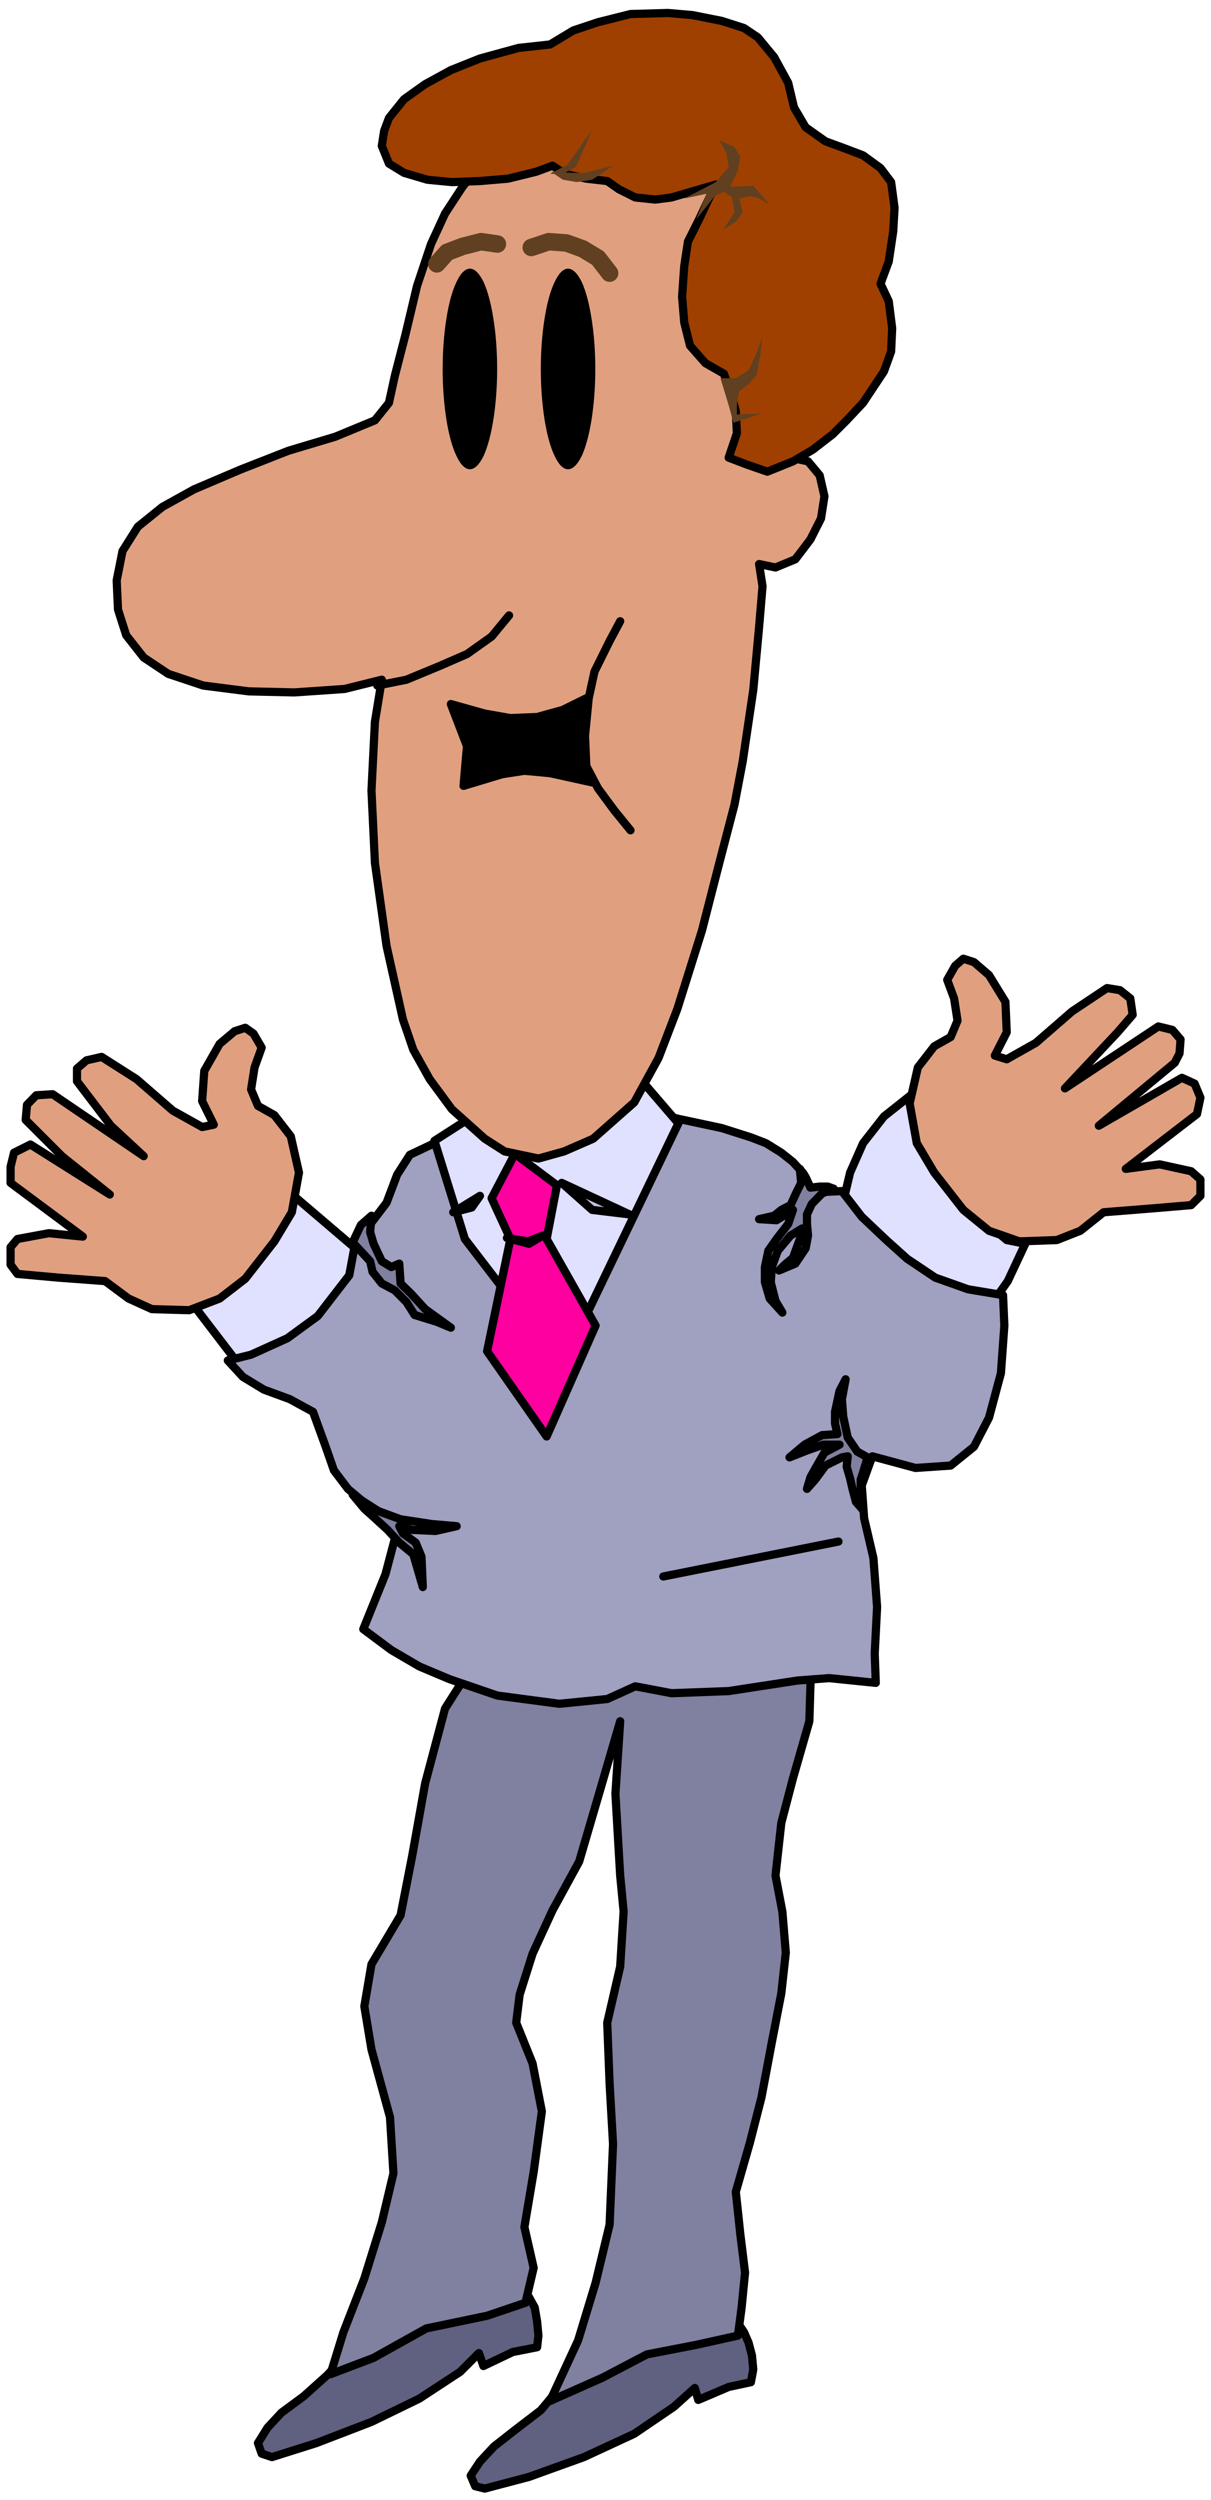 <?xml version="1.0" encoding="UTF-8" standalone="no"?>
<svg
   xmlns:ooo="http://xml.openoffice.org/svg/export"
   xmlns:dc="http://purl.org/dc/elements/1.1/"
   xmlns:cc="http://creativecommons.org/ns#"
   xmlns:rdf="http://www.w3.org/1999/02/22-rdf-syntax-ns#"
   xmlns:svg="http://www.w3.org/2000/svg"
   xmlns="http://www.w3.org/2000/svg"
   xmlns:sodipodi="http://sodipodi.sourceforge.net/DTD/sodipodi-0.dtd"
   xmlns:inkscape="http://www.inkscape.org/namespaces/inkscape"
   version="1.2"
   width="45.77mm"
   height="94.46mm"
   viewBox="0 0 4577 9446"
   preserveAspectRatio="xMidYMid"
   xml:space="preserve"
   id="svg173"
   sodipodi:docname="talk3.svg"
   style="fill-rule:evenodd;stroke-width:28.222;stroke-linejoin:round"
   inkscape:version="0.92.5 (2060ec1f9f, 2020-04-08)"><sodipodi:namedview
   pagecolor="#ffffff"
   bordercolor="#666666"
   borderopacity="1"
   objecttolerance="10"
   gridtolerance="10"
   guidetolerance="10"
   inkscape:pageopacity="0"
   inkscape:pageshadow="2"
   inkscape:window-width="664"
   inkscape:window-height="487"
   id="namedview175"
   showgrid="false"
   inkscape:zoom="0.2102413"
   inkscape:cx="86.513387"
   inkscape:cy="178.50708"
   inkscape:window-x="0"
   inkscape:window-y="0"
   inkscape:window-maximized="0"
   inkscape:current-layer="svg173" />
 <defs
   class="ClipPathGroup"
   id="defs8">
  <clipPath
   id="presentation_clip_path"
   clipPathUnits="userSpaceOnUse">
   <rect
   x="0"
   y="0"
   width="21000"
   height="29700"
   id="rect2" />
  </clipPath>
  <clipPath
   id="presentation_clip_path_shrink"
   clipPathUnits="userSpaceOnUse">
   <rect
   x="21"
   y="29"
   width="20958"
   height="29641"
   id="rect5" />
  </clipPath>
 </defs>
 <defs
   class="TextShapeIndex"
   id="defs12">
  <g
   ooo:slide="id1"
   ooo:id-list="id3"
   id="g10" />
 </defs>
 <defs
   class="EmbeddedBulletChars"
   id="defs44">
  <g
   id="bullet-char-template-57356"
   transform="matrix(4.8828125e-4,0,0,-4.8828125e-4,0,0)">
   <path
   d="M 580,1141 1163,571 580,0 -4,571 Z"
   id="path14"
   inkscape:connector-curvature="0" />
  </g>
  <g
   id="bullet-char-template-57354"
   transform="matrix(4.8828125e-4,0,0,-4.8828125e-4,0,0)">
   <path
   d="M 8,1128 H 1137 V 0 H 8 Z"
   id="path17"
   inkscape:connector-curvature="0" />
  </g>
  <g
   id="bullet-char-template-10146"
   transform="matrix(4.8828125e-4,0,0,-4.8828125e-4,0,0)">
   <path
   d="M 174,0 602,739 174,1481 1456,739 Z M 1358,739 309,1346 659,739 Z"
   id="path20"
   inkscape:connector-curvature="0" />
  </g>
  <g
   id="bullet-char-template-10132"
   transform="matrix(4.8828125e-4,0,0,-4.8828125e-4,0,0)">
   <path
   d="M 2015,739 1276,0 H 717 l 543,543 H 174 v 393 h 1086 l -543,545 h 557 z"
   id="path23"
   inkscape:connector-curvature="0" />
  </g>
  <g
   id="bullet-char-template-10007"
   transform="matrix(4.8828125e-4,0,0,-4.8828125e-4,0,0)">
   <path
   d="m 0,-2 c -7,16 -16,29 -25,39 l 381,530 c -94,256 -141,385 -141,387 0,25 13,38 40,38 9,0 21,-2 34,-5 21,4 42,12 65,25 l 27,-13 111,-251 280,301 64,-25 24,25 c 21,-10 41,-24 62,-43 C 886,937 835,863 770,784 769,783 710,716 594,584 L 774,223 c 0,-27 -21,-55 -63,-84 l 16,-20 C 717,90 699,76 672,76 641,76 570,178 457,381 L 164,-76 c -22,-34 -53,-51 -92,-51 -42,0 -63,17 -64,51 -7,9 -10,24 -10,44 0,9 1,19 2,30 z"
   id="path26"
   inkscape:connector-curvature="0" />
  </g>
  <g
   id="bullet-char-template-10004"
   transform="matrix(4.8828125e-4,0,0,-4.8828125e-4,0,0)">
   <path
   d="M 285,-33 C 182,-33 111,30 74,156 52,228 41,333 41,471 c 0,78 14,145 41,201 34,71 87,106 158,106 53,0 88,-31 106,-94 l 23,-176 c 8,-64 28,-97 59,-98 l 735,706 c 11,11 33,17 66,17 42,0 63,-15 63,-46 V 965 c 0,-36 -10,-64 -30,-84 L 442,47 C 390,-6 338,-33 285,-33 Z"
   id="path29"
   inkscape:connector-curvature="0" />
  </g>
  <g
   id="bullet-char-template-9679"
   transform="matrix(4.8828125e-4,0,0,-4.8828125e-4,0,0)">
   <path
   d="M 813,0 C 632,0 489,54 383,161 276,268 223,411 223,592 c 0,181 53,324 160,431 106,107 249,161 430,161 179,0 323,-54 432,-161 108,-107 162,-251 162,-431 0,-180 -54,-324 -162,-431 C 1136,54 992,0 813,0 Z"
   id="path32"
   inkscape:connector-curvature="0" />
  </g>
  <g
   id="bullet-char-template-8226"
   transform="matrix(4.8828125e-4,0,0,-4.8828125e-4,0,0)">
   <path
   d="m 346,457 c -73,0 -137,26 -191,78 -54,51 -81,114 -81,188 0,73 27,136 81,188 54,52 118,78 191,78 73,0 134,-26 185,-79 51,-51 77,-114 77,-187 0,-75 -25,-137 -76,-188 -50,-52 -112,-78 -186,-78 z"
   id="path35"
   inkscape:connector-curvature="0" />
  </g>
  <g
   id="bullet-char-template-8211"
   transform="matrix(4.8828125e-4,0,0,-4.8828125e-4,0,0)">
   <path
   d="M -4,459 H 1135 V 606 H -4 Z"
   id="path38"
   inkscape:connector-curvature="0" />
  </g>
  <g
   id="bullet-char-template-61548"
   transform="matrix(4.8828125e-4,0,0,-4.8828125e-4,0,0)">
   <path
   d="m 173,740 c 0,163 58,303 173,419 116,115 255,173 419,173 163,0 302,-58 418,-173 116,-116 174,-256 174,-419 0,-163 -58,-303 -174,-418 C 1067,206 928,148 765,148 601,148 462,206 346,322 231,437 173,577 173,740 Z"
   id="path41"
   inkscape:connector-curvature="0" />
  </g>
 </defs>
 <g
   id="g49"
   transform="translate(-8211,-10127)">
  <g
   id="id2"
   class="Master_Slide">
   <g
   id="bg-id2"
   class="Background" />
   <g
   id="bo-id2"
   class="BackgroundObjects" />
  </g>
 </g>
 <g
   class="SlideGroup"
   id="g171"
   transform="translate(-8211,-10127)">
  <g
   id="g169">
   <g
   id="container-id1">
    <g
   id="id1"
   class="Slide"
   clip-path="url(#presentation_clip_path)">
     <g
   class="Page"
   id="g165">
      <g
   class="Graphic"
   id="g163">
       <g
   id="id3">
        <rect
   class="BoundingBox"
   x="8211"
   y="10127"
   width="4577"
   height="9446"
   id="rect51"
   style="fill:none;stroke:none" />
        <defs
   id="defs56">
         <clipPath
   id="clip_path_1"
   clipPathUnits="userSpaceOnUse">
          <path
   d="m 8215,10140 h 4563 v 9419 H 8215 Z"
   id="path53"
   inkscape:connector-curvature="0" />
         </clipPath>
        </defs>
        <g
   clip-path="url(#clip_path_1)"
   id="g160">
         <path
   d="m 10616,18991 -39,57 -62,35 -93,27 -101,44 -66,79 -98,75 -79,62 -53,57 -35,53 17,40 36,9 167,-44 208,-75 190,-88 150,-102 79,-71 13,45 115,-49 84,-18 9,-48 -5,-53 -13,-49 -17,-39 -36,-53 -53,48 -84,22 -101,9 z"
   id="path58"
   inkscape:connector-curvature="0"
   style="fill:#606080;stroke:none" />
         <path
   d="m 10616,18991 -39,57 -62,35 -93,27 -101,44 -66,79 -98,75 -79,62 -53,57 -35,53 17,40 36,9 167,-44 208,-75 190,-88 150,-102 79,-71 13,45 115,-49 84,-18 9,-48 -5,-53 -13,-49 -17,-39 -36,-53 -53,48 -84,22 -101,9 z"
   id="path60"
   inkscape:connector-curvature="0"
   style="fill:none;stroke:#000000;stroke-width:31;stroke-linecap:round;stroke-linejoin:round" />
         <path
   d="m 9804,18858 -35,58 -57,39 -93,22 -102,49 -70,75 -88,79 -84,62 -53,57 -36,58 14,40 39,13 168,-53 208,-80 181,-88 154,-101 71,-71 17,49 111,-53 92,-18 5,-44 -5,-53 -9,-53 -22,-40 -30,-53 -58,49 -88,22 -93,13 z"
   id="path62"
   inkscape:connector-curvature="0"
   style="fill:#606080;stroke:none" />
         <path
   d="m 9804,18858 -35,58 -57,39 -93,22 -102,49 -70,75 -88,79 -84,62 -53,57 -36,58 14,40 39,13 168,-53 208,-80 181,-88 154,-101 71,-71 17,49 111,-53 92,-18 5,-44 -5,-53 -9,-53 -22,-40 -30,-53 -58,49 -88,22 -93,13 z"
   id="path64"
   inkscape:connector-curvature="0"
   style="fill:none;stroke:#000000;stroke-width:31;stroke-linecap:round;stroke-linejoin:round" />
         <path
   d="m 10087,16277 -194,305 -75,282 -49,274 -44,225 -110,185 -27,159 27,163 70,256 13,212 -44,185 -66,212 -79,203 -49,159 163,-62 199,-111 230,-48 145,-49 31,-132 -35,-154 35,-208 31,-229 -35,-181 -62,-154 13,-106 49,-155 75,-163 101,-185 75,-256 80,-274 -18,274 18,309 13,136 -13,208 -49,212 9,229 13,229 -13,305 -53,220 -66,217 -106,229 198,-88 168,-88 186,-36 158,-35 14,-106 13,-132 -18,-146 -17,-159 53,-185 44,-172 39,-207 36,-186 17,-154 -13,-155 -26,-136 22,-199 44,-168 62,-216 13,-428 -1055,137 z"
   id="path66"
   inkscape:connector-curvature="0"
   style="fill:#8080a0;stroke:none" />
         <path
   d="m 10087,16277 -194,305 -75,282 -49,274 -44,225 -110,185 -27,159 27,163 70,256 13,212 -44,185 -66,212 -79,203 -49,159 163,-62 199,-111 230,-48 145,-49 31,-132 -35,-154 35,-208 31,-229 -35,-181 -62,-154 13,-106 49,-155 75,-163 101,-185 75,-256 80,-274 -18,274 18,309 13,136 -13,208 -49,212 9,229 13,229 -13,305 -53,220 -66,217 -106,229 198,-88 168,-88 186,-36 158,-35 14,-106 13,-132 -18,-146 -17,-159 53,-185 44,-172 39,-207 36,-186 17,-154 -13,-155 -26,-136 22,-199 44,-168 62,-216 13,-428 -1055,137 z"
   id="path68"
   inkscape:connector-curvature="0"
   style="fill:none;stroke:#000000;stroke-width:31;stroke-linecap:round;stroke-linejoin:round" />
         <path
   d="m 11380,14742 44,-185 49,-111 79,-101 106,-84 27,146 61,123 124,159 146,123 70,14 -66,141 -75,106 -212,-84 z"
   id="path70"
   inkscape:connector-curvature="0"
   style="fill:#e0e0ff;stroke:none" />
         <path
   d="m 11380,14742 44,-185 49,-111 79,-101 106,-84 27,146 61,123 124,159 146,123 70,14 -66,141 -75,106 -212,-84 z"
   id="path72"
   inkscape:connector-curvature="0"
   style="fill:none;stroke:#000000;stroke-width:31;stroke-linecap:round;stroke-linejoin:round" />
         <path
   d="m 8944,15060 189,247 173,-36 154,-101 155,-110 22,-146 -305,-260 -172,185 z"
   id="path74"
   inkscape:connector-curvature="0"
   style="fill:#e0e0ff;stroke:none" />
         <path
   d="m 8944,15060 189,247 173,-36 154,-101 155,-110 22,-146 -305,-260 -172,185 z"
   id="path76"
   inkscape:connector-curvature="0"
   style="fill:none;stroke:#000000;stroke-width:31;stroke-linecap:round;stroke-linejoin:round" />
         <path
   d="m 10365,14248 410,106 164,35 110,35 57,22 58,36 44,35 40,44 35,71 110,-5 75,97 93,88 79,71 106,71 124,44 132,22 5,115 -13,180 -45,168 -57,110 -88,71 -133,9 -163,-44 -40,110 9,124 35,150 14,185 -9,176 4,111 -176,-18 -119,9 -261,40 -216,8 -137,-26 -106,48 -181,18 -234,-31 -181,-62 -114,-48 -106,-62 -106,-79 84,-208 44,-167 -97,-80 -89,-75 -53,-70 -31,-89 -48,-132 -88,-48 -98,-36 -79,-48 -57,-62 88,-22 137,-62 115,-84 119,-154 22,-119 62,-80 57,-75 40,-106 48,-75 93,-44 h 101 l 124,-123 z"
   id="path78"
   inkscape:connector-curvature="0"
   style="fill:#a0a0c0;stroke:none" />
         <path
   d="m 10365,14248 410,106 164,35 110,35 57,22 58,36 44,35 40,44 35,71 110,-5 75,97 93,88 79,71 106,71 124,44 132,22 5,115 -13,180 -45,168 -57,110 -88,71 -133,9 -163,-44 -40,110 9,124 35,150 14,185 -9,176 4,111 -176,-18 -119,9 -261,40 -216,8 -137,-26 -106,48 -181,18 -234,-31 -181,-62 -114,-48 -106,-62 -106,-79 84,-208 44,-167 -97,-80 -89,-75 -53,-70 -31,-89 -48,-132 -88,-48 -98,-36 -79,-48 -57,-62 88,-22 137,-62 115,-84 119,-154 22,-119 62,-80 57,-75 40,-106 48,-75 93,-44 h 101 l 124,-123 z"
   id="path80"
   inkscape:connector-curvature="0"
   style="fill:none;stroke:#000000;stroke-width:31;stroke-linecap:round;stroke-linejoin:round" />
         <path
   d="m 9248,14340 62,80 31,137 -27,150 -66,110 -110,141 -97,75 -115,44 -141,-4 -88,-40 -89,-66 -176,-13 -155,-14 -26,-35 v -66 l 26,-31 119,-22 128,13 -273,-203 v -61 l 13,-53 62,-31 300,189 -181,-145 -137,-137 5,-57 35,-36 62,-4 344,234 -124,-115 -128,-168 v -48 l 36,-31 57,-13 132,84 137,119 111,62 44,-9 -44,-89 8,-114 58,-102 57,-48 40,-13 31,22 31,53 -27,75 -13,83 26,62 z"
   id="path82"
   inkscape:connector-curvature="0"
   style="fill:#e0a080;stroke:none" />
         <path
   d="m 9248,14340 62,80 31,137 -27,150 -66,110 -110,141 -97,75 -115,44 -141,-4 -88,-40 -89,-66 -176,-13 -155,-14 -26,-35 v -66 l 26,-31 119,-22 128,13 -273,-203 v -61 l 13,-53 62,-31 300,189 -181,-145 -137,-137 5,-57 35,-36 62,-4 344,234 -124,-115 -128,-168 v -48 l 36,-31 57,-13 132,84 137,119 111,62 44,-9 -44,-89 8,-114 58,-102 57,-48 40,-13 31,22 31,53 -27,75 -13,83 26,62 z"
   id="path84"
   inkscape:connector-curvature="0"
   style="fill:none;stroke:#000000;stroke-width:31;stroke-linecap:round;stroke-linejoin:round" />
         <path
   d="m 10718,16083 662,-132"
   id="path86"
   inkscape:connector-curvature="0"
   style="fill:none;stroke:#000000;stroke-width:31;stroke-linecap:round;stroke-linejoin:round" />
         <path
   d="m 10113,14270 -260,167 115,371 335,437 124,-150 348,-724 -159,-185 -264,185 z"
   id="path88"
   inkscape:connector-curvature="0"
   style="fill:#e0e0ff;stroke:none" />
         <path
   d="m 10113,14270 -260,167 115,371 335,437 124,-150 348,-724 -159,-185 -264,185 z"
   id="path90"
   inkscape:connector-curvature="0"
   style="fill:none;stroke:#000000;stroke-width:31;stroke-linecap:round;stroke-linejoin:round" />
         <path
   d="m 10334,14596 256,119 -141,-17 z"
   id="path92"
   inkscape:connector-curvature="0"
   style="fill:#c0c0e0;stroke:none" />
         <path
   d="m 10334,14596 256,119 -141,-17 z"
   id="path94"
   inkscape:connector-curvature="0"
   style="fill:none;stroke:#000000;stroke-width:31;stroke-linecap:round;stroke-linejoin:round" />
         <path
   d="m 10025,14645 -101,62 70,-18 z"
   id="path96"
   inkscape:connector-curvature="0"
   style="fill:#c0c0e0;stroke:none" />
         <path
   d="m 10025,14645 -101,62 70,-18 z"
   id="path98"
   inkscape:connector-curvature="0"
   style="fill:none;stroke:#000000;stroke-width:31;stroke-linecap:round;stroke-linejoin:round" />
         <path
   d="m 10157,14486 159,119 -39,203 185,327 -185,419 -225,-322 88,-424 -71,-154 z"
   id="path100"
   inkscape:connector-curvature="0"
   style="fill:#ff00a0;stroke:none" />
         <path
   d="m 10157,14486 159,119 -39,203 185,327 -185,419 -225,-322 88,-424 -71,-154 z"
   id="path102"
   inkscape:connector-curvature="0"
   style="fill:none;stroke:#000000;stroke-width:31;stroke-linecap:round;stroke-linejoin:round" />
         <path
   d="m 10127,14804 79,13 57,-22 -53,31 z"
   id="path104"
   inkscape:connector-curvature="0"
   style="fill:#e040a0;stroke:none" />
         <path
   d="m 10127,14804 79,13 57,-22 -53,31 z"
   id="path106"
   inkscape:connector-curvature="0"
   style="fill:none;stroke:#000000;stroke-width:31;stroke-linecap:round;stroke-linejoin:round" />
         <path
   d="m 9544,14821 66,71 9,40 35,44 49,26 44,44 31,49 84,26 53,22 -97,-70 -53,-58 -40,-39 -5,-75 -30,13 -36,-22 -31,-66 -13,-44 5,-62 -40,35 z"
   id="path108"
   inkscape:connector-curvature="0"
   style="fill:#8080a0;stroke:none" />
         <path
   d="m 9544,14821 66,71 9,40 35,44 49,26 44,44 31,49 84,26 53,22 -97,-70 -53,-58 -40,-39 -5,-75 -30,13 -36,-22 -31,-66 -13,-44 5,-62 -40,35 z"
   id="path110"
   inkscape:connector-curvature="0"
   style="fill:none;stroke:#000000;stroke-width:31;stroke-linecap:round;stroke-linejoin:round" />
         <path
   d="m 9544,15774 44,53 40,36 48,44 44,48 53,44 36,124 -5,-115 -22,-53 -48,-35 -14,-27 49,14 88,4 80,-18 -93,-8 -119,-18 -84,-31 z"
   id="path112"
   inkscape:connector-curvature="0"
   style="fill:#8080a0;stroke:none" />
         <path
   d="m 9544,15774 44,53 40,36 48,44 44,48 53,44 36,124 -5,-115 -22,-53 -48,-35 -14,-27 49,14 88,4 80,-18 -93,-8 -119,-18 -84,-31 z"
   id="path114"
   inkscape:connector-curvature="0"
   style="fill:none;stroke:#000000;stroke-width:31;stroke-linecap:round;stroke-linejoin:round" />
         <path
   d="m 11742,14080 -62,80 -31,136 27,150 66,111 110,141 97,79 115,40 141,-5 89,-35 88,-70 176,-14 155,-13 35,-35 v -62 l -35,-31 -119,-26 -128,17 269,-207 13,-62 -22,-53 -48,-22 -314,181 287,-238 18,-35 4,-53 -31,-36 -53,-13 -353,234 199,-212 57,-66 -9,-62 -39,-31 -49,-8 -132,88 -137,119 -110,62 -45,-14 45,-88 -5,-115 -62,-101 -57,-49 -40,-13 -31,27 -30,53 26,70 13,84 -26,62 z"
   id="path116"
   inkscape:connector-curvature="0"
   style="fill:#e0a080;stroke:none" />
         <path
   d="m 11742,14080 -62,80 -31,136 27,150 66,111 110,141 97,79 115,40 141,-5 89,-35 88,-70 176,-14 155,-13 35,-35 v -62 l -35,-31 -119,-26 -128,17 269,-207 13,-62 -22,-53 -48,-22 -314,181 287,-238 18,-35 4,-53 -31,-36 -53,-13 -353,234 199,-212 57,-66 -9,-62 -39,-31 -49,-8 -132,88 -137,119 -110,62 -45,-14 45,-88 -5,-115 -62,-101 -57,-49 -40,-13 -31,27 -30,53 26,70 13,84 -26,62 z"
   id="path118"
   inkscape:connector-curvature="0"
   style="fill:none;stroke:#000000;stroke-width:31;stroke-linecap:round;stroke-linejoin:round" />
         <path
   d="m 11234,14543 22,31 18,40 35,-4 h 31 l 22,8 -44,18 -39,40 -18,39 v 36 l 4,44 -9,48 -39,58 -62,26 22,-22 31,-26 31,-84 4,-27 -44,27 -48,57 -23,62 -4,57 18,71 26,44 -48,-53 -18,-62 v -57 l 13,-62 31,-44 44,-57 18,-53 -62,39 -66,-4 57,-13 27,-22 35,-18 22,-48 18,-36 z"
   id="path120"
   inkscape:connector-curvature="0"
   style="fill:#8080a0;stroke:none" />
         <path
   d="m 11234,14543 22,31 18,40 35,-4 h 31 l 22,8 -44,18 -39,40 -18,39 v 36 l 4,44 -9,48 -39,58 -62,26 22,-22 31,-26 31,-84 4,-27 -44,27 -48,57 -23,62 -4,57 18,71 26,44 -48,-53 -18,-62 v -57 l 13,-62 31,-44 44,-57 18,-53 -62,39 -66,-4 57,-13 27,-22 35,-18 22,-48 18,-36 z"
   id="path122"
   inkscape:connector-curvature="0"
   style="fill:none;stroke:#000000;stroke-width:31;stroke-linecap:round;stroke-linejoin:round" />
         <path
   d="m 11490,15633 -39,-22 -36,-53 -17,-79 -5,-66 14,-75 -23,44 -17,79 v 44 l 9,40 -58,4 -66,36 -57,48 66,-26 62,-22 h 61 l -57,30 -26,45 -27,48 -13,44 31,-35 39,-53 62,-31 22,-4 -4,39 13,45 9,39 13,49 27,31 -5,-44 -4,-36 v -35 l 9,-27 z"
   id="path124"
   inkscape:connector-curvature="0"
   style="fill:#8080a0;stroke:none" />
         <path
   d="m 11490,15633 -39,-22 -36,-53 -17,-79 -5,-66 14,-75 -23,44 -17,79 v 44 l 9,40 -58,4 -66,36 -57,48 66,-26 62,-22 h 61 l -57,30 -26,45 -27,48 -13,44 31,-35 39,-53 62,-31 22,-4 -4,39 13,45 9,39 13,49 27,31 -5,-44 -4,-36 v -35 l 9,-27 z"
   id="path126"
   inkscape:connector-curvature="0"
   style="fill:none;stroke:#000000;stroke-width:31;stroke-linecap:round;stroke-linejoin:round" />
         <path
   d="m 10131,10621 -172,212 -66,101 -53,115 -53,159 -44,185 -40,155 -22,101 -53,66 -150,62 -177,53 -181,71 -176,75 -119,66 -93,75 -58,92 -22,111 5,110 31,97 66,84 93,62 132,44 172,22 172,4 190,-13 141,-35 -26,159 -13,260 13,273 44,314 62,278 39,114 62,111 84,114 124,111 75,48 128,27 97,-27 110,-48 155,-137 92,-168 71,-185 93,-296 61,-238 62,-238 31,-163 40,-270 22,-238 13,-154 -13,-84 62,13 75,-31 57,-75 40,-79 13,-84 -18,-79 -44,-53 -66,-14 h -75 l 79,-176 49,-269 13,-296 -13,-335 -207,-234 -186,-110 -278,-22 -251,62 z"
   id="path128"
   inkscape:connector-curvature="0"
   style="fill:#e0a080;stroke:none" />
         <path
   d="m 10131,10621 -172,212 -66,101 -53,115 -53,159 -44,185 -40,155 -22,101 -53,66 -150,62 -177,53 -181,71 -176,75 -119,66 -93,75 -58,92 -22,111 5,110 31,97 66,84 93,62 132,44 172,22 172,4 190,-13 141,-35 -26,159 -13,260 13,273 44,314 62,278 39,114 62,111 84,114 124,111 75,48 128,27 97,-27 110,-48 155,-137 92,-168 71,-185 93,-296 61,-238 62,-238 31,-163 40,-270 22,-238 13,-154 -13,-84 62,13 75,-31 57,-75 40,-79 13,-84 -18,-79 -44,-53 -66,-14 h -75 l 79,-176 49,-269 13,-296 -13,-335 -207,-234 -186,-110 -278,-22 -251,62 z"
   id="path130"
   inkscape:connector-curvature="0"
   style="fill:none;stroke:#000000;stroke-width:31;stroke-linecap:round;stroke-linejoin:round" />
         <path
   d="m 9637,12717 110,-22 128,-53 101,-44 93,-66 66,-80"
   id="path132"
   inkscape:connector-curvature="0"
   style="fill:none;stroke:#000000;stroke-width:31;stroke-linecap:round;stroke-linejoin:round" />
         <path
   d="m 9654,10678 9,-57 18,-48 57,-71 80,-57 97,-53 110,-44 146,-40 119,-13 88,-53 93,-31 123,-31 142,-4 92,8 111,22 84,27 52,35 62,75 53,97 22,93 44,75 75,53 71,26 71,27 66,48 40,53 13,97 -5,89 -17,114 -31,84 31,66 13,102 -4,88 -27,75 -79,119 -62,66 -53,53 -75,58 -75,44 -97,39 -75,-26 -71,-27 31,-92 -4,-84 -18,-66 -27,-75 -70,-40 -58,-66 -22,-88 -8,-97 8,-115 14,-93 44,-88 31,-66 31,-62 -62,18 -106,31 -62,8 -75,-8 -62,-31 -44,-31 -79,-9 -80,-18 -48,-31 -62,23 -106,26 -106,9 -106,4 -93,-9 -88,-26 -57,-35 z"
   id="path134"
   inkscape:connector-curvature="0"
   style="fill:#a04000;stroke:none" />
         <path
   d="m 9654,10678 9,-57 18,-48 57,-71 80,-57 97,-53 110,-44 146,-40 119,-13 88,-53 93,-31 123,-31 142,-4 92,8 111,22 84,27 52,35 62,75 53,97 22,93 44,75 75,53 71,26 71,27 66,48 40,53 13,97 -5,89 -17,114 -31,84 31,66 13,102 -4,88 -27,75 -79,119 -62,66 -53,53 -75,58 -75,44 -97,39 -75,-26 -71,-27 31,-92 -4,-84 -18,-66 -27,-75 -70,-40 -58,-66 -22,-88 -8,-97 8,-115 14,-93 44,-88 31,-66 31,-62 -62,18 -106,31 -62,8 -75,-8 -62,-31 -44,-31 -79,-9 -80,-18 -48,-31 -62,23 -106,26 -106,9 -106,4 -93,-9 -88,-26 -57,-35 z"
   id="path136"
   inkscape:connector-curvature="0"
   style="fill:none;stroke:#000000;stroke-width:31;stroke-linecap:round;stroke-linejoin:round" />
         <path
   d="m 10797,10877 120,-62 48,-57 -9,-53 -26,-49 57,27 22,35 -9,53 -30,62 88,-4 62,70 -40,-22 -31,-9 -44,9 13,53 -26,35 -49,31 44,-66 -9,-57 -31,-22 -35,17 -70,88 39,-97 z"
   id="path138"
   inkscape:connector-curvature="0"
   style="fill:#604020;stroke:none" />
         <path
   d="m 10934,11556 h 58 l 48,-30 31,-67 22,-61 -9,75 -13,70 -31,36 -35,26 -9,49 v 39 l 93,-4 -106,35 -18,-66 z"
   id="path140"
   inkscape:connector-curvature="0"
   style="fill:#604020;stroke:none" />
         <path
   d="m 10374,10780 h 48 l 106,-27 -79,53 -58,9 -53,-9 -44,-30 z"
   id="path142"
   inkscape:connector-curvature="0"
   style="fill:#604020;stroke:none" />
         <path
   d="m 10290,10784 h 48 l 49,-26 26,-57 36,-84 -93,132 z"
   id="path144"
   inkscape:connector-curvature="0"
   style="fill:#604020;stroke:none" />
         <path
   d="m 10219,11062 66,-22 67,5 61,22 58,35 44,57"
   id="path146"
   inkscape:connector-curvature="0"
   style="fill:none;stroke:#604020;stroke-width:66;stroke-linecap:round;stroke-linejoin:round" />
         <path
   d="m 9862,11124 39,-44 58,-22 70,-18 62,9"
   id="path148"
   inkscape:connector-curvature="0"
   style="fill:none;stroke:#604020;stroke-width:66;stroke-linecap:round;stroke-linejoin:round" />
         <path
   d="m 10090,11521 c 0,67 -5,132 -14,190 -9,57 -22,105 -37,138 -16,33 -34,51 -52,51 -18,0 -36,-18 -51,-51 -16,-33 -29,-81 -38,-138 -9,-58 -14,-123 -14,-190 0,-67 5,-132 14,-189 9,-58 22,-106 38,-139 15,-33 33,-51 51,-51 18,0 36,18 52,51 15,33 28,81 37,139 9,57 14,122 14,189 z"
   id="path150"
   inkscape:connector-curvature="0"
   style="fill:#000000;stroke:none" />
         <path
   d="m 10461,11521 c 0,67 -5,132 -14,190 -9,57 -22,105 -37,138 -16,33 -34,51 -52,51 -18,0 -36,-18 -51,-51 -16,-33 -29,-81 -38,-138 -9,-58 -14,-123 -14,-190 0,-67 5,-132 14,-189 9,-58 22,-106 38,-139 15,-33 33,-51 51,-51 18,0 36,18 52,51 15,33 28,81 37,139 9,57 14,122 14,189 z"
   id="path152"
   inkscape:connector-curvature="0"
   style="fill:#000000;stroke:none" />
         <path
   d="m 10555,12474 -40,75 -57,115 -22,101 -14,142 5,114 44,84 62,84 61,75"
   id="path154"
   inkscape:connector-curvature="0"
   style="fill:none;stroke:#000000;stroke-width:31;stroke-linecap:round;stroke-linejoin:round" />
         <path
   d="m 9915,12787 61,159 -13,150 146,-44 84,-13 97,9 159,35 -31,-79 -5,-80 9,-88 5,-71 -89,44 -97,27 -101,4 -97,-17 z"
   id="path156"
   inkscape:connector-curvature="0"
   style="fill:#000000;stroke:none" />
         <path
   d="m 9915,12787 61,159 -13,150 146,-44 84,-13 97,9 159,35 -31,-79 -5,-80 9,-88 5,-71 -89,44 -97,27 -101,4 -97,-17 z"
   id="path158"
   inkscape:connector-curvature="0"
   style="fill:none;stroke:#000000;stroke-width:31;stroke-linecap:round;stroke-linejoin:round" />
        </g>
       </g>
      </g>
     </g>
    </g>
   </g>
  </g>
 </g>
</svg>